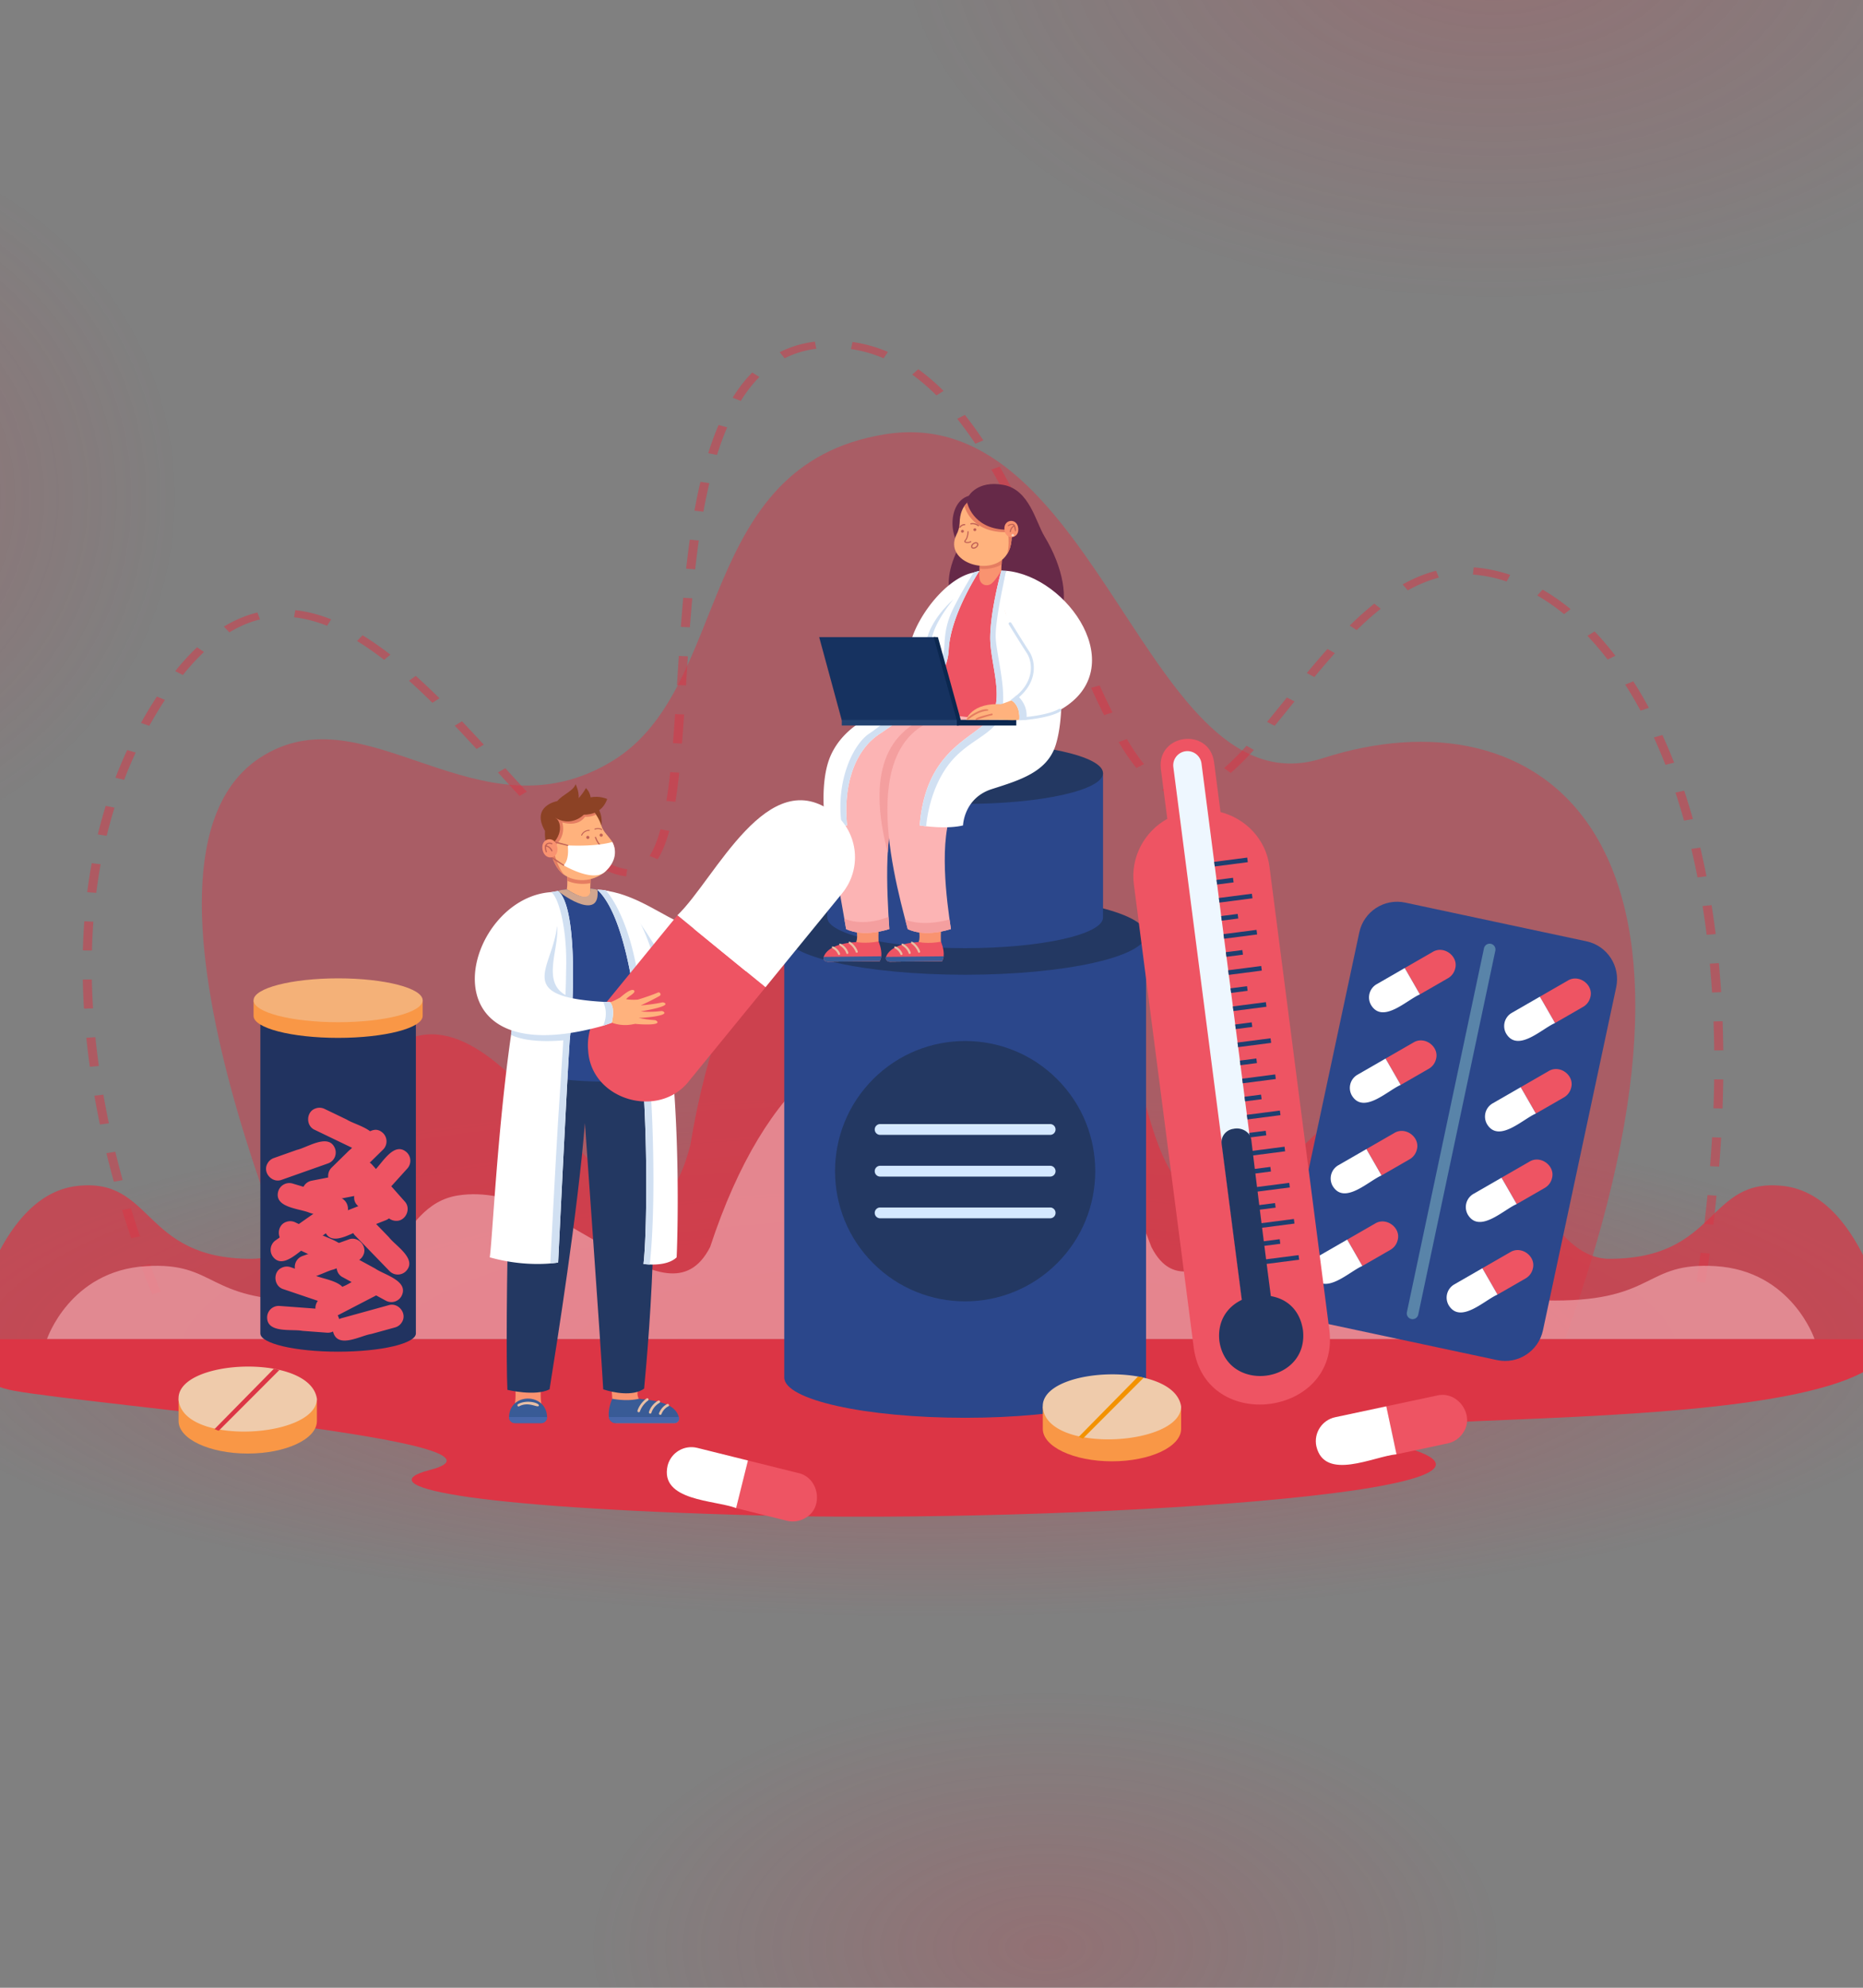 <svg xmlns="http://www.w3.org/2000/svg" width="720" height="768" fill="none" viewBox="0 0 720 768">
  <rect x="0" y="0" width="720" height="768" fill="#808080" stroke="none"/>
  <g clip-path="url(#a)">
    <ellipse cx="577.5" cy="-23" fill="url(#b)" fill-opacity=".2" rx="229.5" ry="139"/>
    <ellipse cx="359" cy="523.5" fill="url(#c)" fill-opacity=".4" rx="403" ry="101.5"/>
    <ellipse cx="-74" cy="192" fill="url(#d)" fill-opacity=".2" rx="143" ry="139"/>
    <ellipse cx="404" cy="752.5" fill="url(#e)" fill-opacity=".2" rx="177" ry="99.5"/>
    <path fill="#DC3545" fill-opacity=".45" d="M124.16 516.652s-85.355-182.97-23.93-223.714c41.056-27.233 84.573 32.801 136.514 1.042 46.241-28.275 31.541-114.296 105.291-126.187 82.918-13.369 101.175 147.076 169.224 125.145 82.57-26.611 164.707 27.409 93.726 224.062l-480.825-.348Z"/>
    <path fill="#DC3545" fill-opacity=".5" d="M58.798 500a364.77 364.77 0 0 1-4.208-10.75l3.355-.794a363.15 363.15 0 0 0 4.182 10.678l-3.329.866Zm600.304-4.506-3.476-.341a639.64 639.64 0 0 0 1.628-11.121l3.481.304a638.491 638.491 0 0 1-1.633 11.158ZM50.723 478.423a390.77 390.77 0 0 1-3.533-10.898l3.4-.663a384.27 384.27 0 0 0 3.512 10.832l-3.379.729Zm611.447-5.269-3.486-.262c.444-3.73.853-7.484 1.218-11.154l3.489.221a595.103 595.103 0 0 1-1.221 11.195ZM43.992 456.563a372.574 372.574 0 0 1-2.86-11.022l3.436-.53a374.413 374.413 0 0 0 2.841 10.953l-3.417.599Zm620.406-5.814-3.494-.176c.298-3.727.556-7.488.773-11.175l3.496.128a546.022 546.022 0 0 1-.775 11.223ZM38.624 434.464c-.777-3.712-1.5-7.456-2.142-11.126l3.468-.383c.64 3.645 1.354 7.365 2.129 11.052l-3.455.457Zm627.084-6.17-3.499-.081c.136-3.744.23-7.508.279-11.188l3.502.03c-.05 3.697-.147 7.478-.282 11.239ZM34.724 412.168c-.522-3.749-.976-7.52-1.352-11.21l3.489-.225c.37 3.66.822 7.404 1.34 11.126l-3.477.309Zm627.777-6.333c-.042-3.747-.13-7.51-.266-11.185l3.499-.082c.136 3.695.224 7.476.266 11.242l-3.499.025ZM32.457 389.721A266.536 266.536 0 0 1 32 378.467l3.501-.042c.07 3.665.225 7.421.454 11.163l-3.498.133Zm629.217-6.244a379.9 379.9 0 0 0-.879-11.16l3.491-.208c.344 3.685.642 7.461.884 11.225l-3.496.143Zm-626.141-16.22-3.502-.057a233.4 233.4 0 0 1 .559-11.257l3.493.163a235.264 235.264 0 0 0-.55 11.151Zm624.049-6.079a337.039 337.039 0 0 0-1.574-11.108l3.473-.349a343.381 343.381 0 0 1 1.584 11.18l-3.483.277ZM37.197 344.983l-3.483-.279a206.429 206.429 0 0 1 1.722-11.193l3.465.401c-.66 3.62-1.234 7.344-1.704 11.071Zm618.849-5.977a293.065 293.065 0 0 0-2.377-11.01l3.442-.514c.856 3.615 1.662 7.35 2.395 11.096l-3.46.428Zm-414.034-.393c-4.863-.611-8.383-2.372-13.257-5.416l2.213-2.159c4.271 2.658 7.355 4.253 11.417 4.805l-.373 2.77Zm12.146-6.63-3.118-1.266c1.602-2.498 3.019-5.963 4.211-10.3l3.42.596c-1.273 4.634-2.75 8.222-4.513 10.97Zm-35.677-6.776c-2.789-2.471-5.769-5.317-9.111-8.695l2.75-1.724c3.295 3.331 6.228 6.131 8.965 8.557l-2.604 1.862Zm-177.242-2.285-3.436-.532a185.582 185.582 0 0 1 3.05-11.019l3.4.67a180.84 180.84 0 0 0-3.014 10.881Zm609.602-5.861a244.237 244.237 0 0 0-3.324-10.842l3.384-.712a248.53 248.53 0 0 1 3.355 10.946l-3.415.608Zm-389.814-7.263-3.472-.356c.537-3.326 1.02-6.967 1.474-11.133l3.488.239c-.459 4.207-.947 7.887-1.49 11.25Zm-60.231-2.263a1252.207 1252.207 0 0 1-8.341-9.081l2.833-1.637c2.539 2.785 5.485 6.012 8.321 9.059l-2.813 1.659Zm256.303-.23c-2.726 0-5.401-.648-7.95-1.926l1.866-2.357c3.83 1.924 7.597 1.929 11.665.393l1.506 2.515c-2.406.913-4.791 1.375-7.087 1.375Zm-409.123-6.002-3.348-.813a170.582 170.582 0 0 1 4.535-10.701l3.282.967a166.669 166.669 0 0 0-4.47 10.547Zm427.656-2.656-2.573-1.889c2.654-2.288 5.5-5.109 8.699-8.628l2.836 1.634c-3.28 3.606-6.212 6.512-8.962 8.883Zm-36.439-1.916c-2.265-2.782-4.511-6.056-6.865-10.013l3.165-1.192c2.286 3.843 4.457 7.013 6.638 9.689l-2.938 1.516Zm204.455-1.234a199.954 199.954 0 0 0-4.472-10.562l3.29-.955a205.123 205.123 0 0 1 4.527 10.688l-3.345.829Zm-459.49-6.126a709.667 709.667 0 0 0-8.401-8.999l2.791-1.681a722.237 722.237 0 0 1 8.436 9.036l-2.826 1.644Zm79.411-2.072-3.494-.181c.266-3.264.535-6.931.825-11.214l3.496.15c-.29 4.293-.561 7.971-.827 11.245Zm-205.877-6.858-3.204-1.125a163.991 163.991 0 0 1 6.147-10.191l3.105 1.289a160.952 160.952 0 0 0-6.048 10.027Zm434.922 0-2.924-1.53c2.489-3.01 5.056-6.2 7.657-9.42l2.946 1.506c-2.607 3.227-5.179 6.42-7.679 9.444Zm-65.919-4.122a296.937 296.937 0 0 1-5.009-10.557l3.292-.945a299.193 299.193 0 0 0 4.968 10.471l-3.251 1.031Zm207.33-1.736a156.707 156.707 0 0 0-5.917-10.072l3.12-1.264a159.735 159.735 0 0 1 6.014 10.238l-3.217 1.098Zm-466.91-3.042a260.348 260.348 0 0 0-9.04-8.539l2.619-1.85a262.696 262.696 0 0 1 9.148 8.638l-2.727 1.751Zm98.011-6.726-3.496-.141c.235-3.722.47-7.446.72-11.235l3.496.146c-.25 3.789-.485 7.511-.72 11.23Zm242.843-3.23-2.92-1.536a336.206 336.206 0 0 1 7.997-9.313l2.852 1.618c-2.434 2.715-5.028 5.737-7.929 9.231Zm-437.286-.786-2.951-1.499c2.75-3.427 5.588-6.526 8.43-9.204l2.674 1.798c-2.742 2.584-5.484 5.581-8.153 8.905Zm346.327-5.668c-1.604-3.744-3.18-7.491-4.508-10.661l3.321-.881c1.328 3.166 2.899 6.907 4.503 10.644l-3.316.898Zm-268.56-.196c-3.577-2.772-7.097-5.22-10.458-7.28l2.135-2.208c3.467 2.124 7.089 4.644 10.765 7.49l-2.442 1.998Zm472.861-.118a117.06 117.06 0 0 0-7.817-9.158l2.792-1.681a119.182 119.182 0 0 1 8.01 9.382l-2.985 1.457ZM88.657 244.314l-2.124-2.216c4.18-2.537 8.532-4.367 12.933-5.44l1.026 2.663c-4.005.977-7.987 2.656-11.835 4.993Zm435.684-.853-2.719-1.753c3.283-3.225 6.395-5.997 9.511-8.48l2.476 1.968c-3.029 2.414-6.061 5.117-9.268 8.265Zm-257.712-1.093-3.493-.166c.302-4.051.605-7.728.921-11.242l3.491.198a741.063 741.063 0 0 0-.919 11.21Zm-140.211-.584c-4.367-1.731-8.664-2.834-12.771-3.281l.475-2.76c4.485.489 9.145 1.681 13.854 3.548l-1.558 2.493Zm478.07-4.503c-3.371-2.747-6.86-5.173-10.372-7.209l2.062-2.253c3.671 2.127 7.308 4.657 10.814 7.516l-2.504 1.946Zm-196.453-3.472c-1.74-4.145-3.178-7.525-4.516-10.636l3.311-.903c1.343 3.119 2.781 6.504 4.524 10.656l-3.319.883Zm136.052-5.725-2.007-2.282c4.305-2.397 8.655-4.172 12.926-5.278l1.08 2.649c-3.94 1.021-7.979 2.673-11.999 4.911Zm38.197-3.413c-4.336-1.456-8.725-2.356-13.045-2.678l.326-2.774c4.675.348 9.413 1.318 14.079 2.883l-1.36 2.569Zm-313.617-4.698-3.488-.247c.435-3.91.91-7.684 1.411-11.22l3.478.311a386.004 386.004 0 0 0-1.401 11.156Zm130.194-7.397a466.583 466.583 0 0 0-4.873-10.5l3.269-.994a483.056 483.056 0 0 1 4.9 10.554l-3.296.94Zm-127.008-14.87-3.465-.398c.707-3.9 1.487-7.651 2.314-11.15l3.441.514a211.218 211.218 0 0 0-2.29 11.034Zm116.935-6.031a260.57 260.57 0 0 0-5.636-10.241l3.178-1.169a261.581 261.581 0 0 1 5.693 10.341l-3.235 1.069Zm-111.675-15.901-3.397-.675c1.221-3.89 2.567-7.555 3.999-10.891l3.314.9c-1.401 3.262-2.719 6.85-3.916 10.666Zm99.821-4.338a143.236 143.236 0 0 0-6.989-9.63l2.958-1.488a147.205 147.205 0 0 1 7.126 9.812l-3.095 1.306ZM286.289 154.9l-3.139-1.234c2.299-3.707 4.848-6.984 7.577-9.741l2.75 1.723c-2.581 2.607-4.999 5.718-7.188 9.252Zm75.63-2.13c-3.058-3.051-6.218-5.754-9.385-8.034l2.348-2.068c3.309 2.382 6.596 5.196 9.774 8.364l-2.737 1.738Zm-58.676-14.34-1.887-2.347c4.146-2.112 8.717-3.487 13.581-4.083l.532 2.752c-4.381.539-8.493 1.776-12.226 3.678Zm38.247-.003a49.889 49.889 0 0 0-12.626-3.556l.613-2.742a53.883 53.883 0 0 1 13.675 3.845l-1.662 2.453Z"/>
    <path fill="#DC3545" fill-opacity=".7" d="M689.325 458.231c-29.804-3.503-24.943 28.135-67.426 28.135-38.843 0-51.272-120.486-79.533-86.043-144.888 176.568-60.756-75.09-175.981-78.288-52.102-1.447-86.822 42.592-99.623 120.566-18.558 70.49-61.598-53.765-105.891-42.211-28.15 7.343-24.927 85.976-63.77 85.976-42.483 0-37.62-31.638-67.426-28.135C-2.415 462-12 518-12 518h743s-9.586-56-41.675-59.769Z"/>
    <path fill="#EFA4AB" fill-opacity=".7" d="M662.972 489.192c-27.403-1.654-22.933 13.288-61.994 13.288-35.715 0-34.734-33.492-58.634-40.61-44.014-13.107-80.299 53.233-97.362 19.939-32.408-88.347-126.931-132.651-170.536 0-17.063 33.294-56.967-26.115-97.361-19.939-24.864 3.803-22.919 40.61-58.634 40.61-39.062 0-34.591-14.942-61.994-13.288-29.506 1.782-38.318 28.231-38.318 28.231h683.154c-.003 0-8.815-26.449-38.321-28.231Z"/>
    <path fill="#DC3545" d="M-11.577 517.423s-4.657 15.914 16.927 19.899c29.521 5.448 202.807 19.767 160.712 30.647-23.765 6.142 12.132 14.483 127.881 17.552 115.748 3.072 314.364-8.962 247.573-26.765-66.791-17.803 185.667 1.231 189.487-41.333h-742.58Z"/>
    <path fill="#2B478B" d="M303.094 361.045v171.179c0 8.594 31.3 15.563 69.911 15.563 38.612 0 69.911-6.969 69.911-15.563V361.045H303.094Z"/>
    <path fill="#233862" d="M373.005 376.608c38.611 0 69.911-6.968 69.911-15.563 0-8.596-31.3-15.564-69.911-15.564-38.611 0-69.911 6.968-69.911 15.564 0 8.595 31.3 15.563 69.911 15.563Z"/>
    <path fill="#2B478B" d="M319.717 298.73v55.742c0 6.553 23.858 11.864 53.288 11.864 29.43 0 53.289-5.311 53.289-11.864V298.73H319.717Z"/>
    <path fill="#233862" d="M373.005 310.594c29.431 0 53.289-5.312 53.289-11.864 0-6.552-23.858-11.864-53.289-11.864-29.43 0-53.288 5.312-53.288 11.864 0 6.552 23.858 11.864 53.288 11.864Zm35.551 177.477c19.637-19.642 19.637-51.488 0-71.13-19.637-19.642-51.474-19.642-71.111 0-19.637 19.642-19.637 51.488 0 71.13 19.637 19.642 51.474 19.642 71.111 0Z"/>
    <path fill="#D4E8FF" d="M405.856 454.594h-65.704a2.087 2.087 0 1 1 0-4.176h65.704a2.087 2.087 0 1 1 0 4.176Zm0-16.116h-65.704a2.087 2.087 0 1 1 0-4.176h65.704a2.087 2.087 0 1 1 0 4.176Zm0 32.23h-65.704a2.087 2.087 0 1 1 0-4.176h65.704a2.087 2.087 0 1 1 0 4.176Z"/>
    <path fill="#2B478B" d="m578.569 525.492-70.048-14.955c-8.072-1.723-13.221-9.667-11.496-17.742l28.31-132.559c1.724-8.074 9.668-13.225 17.74-11.501l70.048 14.954c8.073 1.724 13.221 9.668 11.496 17.742l-28.31 132.559c-1.723 8.077-9.665 13.226-17.74 11.502Z"/>
    <path fill="#EE5463" d="M548.745 384.201c-.002-.003-5.866-10.179-5.853-10.182l10.755-6.192c4.357-2.706 10.196 1.688 8.696 6.563a5.866 5.866 0 0 1-2.74 3.565c-.002-.001-10.856 6.258-10.858 6.246Z"/>
    <path fill="#fff" d="M529.85 388.256a5.876 5.876 0 0 1 2.184-7.984l10.85-6.249c.014-.006 5.866 10.177 5.86 10.182-4.981 2.112-14.406 11.561-18.894 4.051Z"/>
    <path fill="#EE5463" d="M600.977 395.263c-.001-.002-5.866-10.178-5.853-10.181l10.755-6.192c4.357-2.706 10.197 1.688 8.697 6.563a5.868 5.868 0 0 1-2.741 3.565c-.002-.001-10.856 6.258-10.858 6.245Z"/>
    <path fill="#fff" d="M582.082 399.319a5.877 5.877 0 0 1 2.184-7.984l10.85-6.249c.013-.007 5.867 10.177 5.86 10.182-4.981 2.112-14.406 11.561-18.894 4.051Z"/>
    <path fill="#EE5463" d="M526.514 489.123c-.001-.003-5.865-10.179-5.853-10.181l10.755-6.193c4.358-2.706 10.197 1.688 8.697 6.564a5.863 5.863 0 0 1-2.741 3.564c-.003.001-10.856 6.258-10.858 6.246Z"/>
    <path fill="#fff" d="M507.619 493.181a5.879 5.879 0 0 1 2.184-7.985l10.85-6.248c.013-.007 5.867 10.177 5.86 10.181-4.981 2.112-14.406 11.561-18.894 4.052Z"/>
    <path fill="#EE5463" d="M578.745 500.185c-.002-.002-5.866-10.179-5.853-10.181l10.755-6.192c4.357-2.706 10.196 1.687 8.696 6.563a5.863 5.863 0 0 1-2.74 3.565c-.003.001-10.856 6.258-10.858 6.245Z"/>
    <path fill="#fff" d="M559.85 504.242a5.877 5.877 0 0 1 2.184-7.985l10.85-6.249c.012-.007 5.866 10.177 5.86 10.182-4.98 2.115-14.407 11.563-18.894 4.052Z"/>
    <path fill="#EE5463" d="M533.926 454.148c-.001-.003-5.865-10.179-5.853-10.181l10.755-6.192c4.358-2.706 10.197 1.687 8.697 6.563a5.868 5.868 0 0 1-2.741 3.565c-.002.001-10.855 6.258-10.858 6.245Z"/>
    <path fill="#fff" d="M515.032 458.207a5.878 5.878 0 0 1 2.184-7.985l10.849-6.249c.013-.007 5.867 10.177 5.86 10.182-4.981 2.112-14.408 11.56-18.893 4.052Z"/>
    <path fill="#EE5463" d="M586.157 465.211c-.002-.003-5.866-10.179-5.853-10.181l10.755-6.193c4.357-2.706 10.196 1.688 8.696 6.564a5.858 5.858 0 0 1-2.74 3.564c-.003.002-10.858 6.258-10.858 6.246Z"/>
    <path fill="#fff" d="M567.262 469.269a5.877 5.877 0 0 1 2.184-7.984l10.85-6.249c.012-.007 5.866 10.177 5.86 10.182-4.981 2.112-14.406 11.561-18.894 4.051Z"/>
    <path fill="#EE5463" d="M541.336 419.175c-.001-.002-5.865-10.178-5.852-10.181l10.754-6.192c4.358-2.706 10.197 1.688 8.697 6.563a5.87 5.87 0 0 1-2.74 3.565c-.002-.001-10.856 6.258-10.859 6.245Z"/>
    <path fill="#fff" d="M522.44 423.231a5.876 5.876 0 0 1 2.184-7.984l10.85-6.249c.012-.007 5.866 10.177 5.86 10.182-4.981 2.112-14.407 11.561-18.894 4.051Z"/>
    <path fill="#EE5463" d="M593.567 430.236c-.001-.003-5.866-10.179-5.853-10.181l10.755-6.192c4.357-2.706 10.196 1.687 8.696 6.563a5.863 5.863 0 0 1-2.74 3.565c-.003.001-10.856 6.258-10.858 6.245Z"/>
    <path fill="#fff" d="M574.672 434.294a5.877 5.877 0 0 1 2.184-7.984l10.85-6.249c.012-.007 5.866 10.177 5.86 10.182-4.981 2.112-14.406 11.561-18.894 4.051Z"/>
    <path fill="#91CECF" fill-opacity=".45" d="M545.459 509.632a2.243 2.243 0 0 1-1.729-2.659l29.801-140.649a2.243 2.243 0 0 1 4.387.929l-29.8 140.647a2.242 2.242 0 0 1-2.659 1.732Z"/>
    <path fill="#EE5463" d="m471.698 313.754-2.505-19.384c-1.987-13.482-22.069-10.89-20.564 2.66l2.501 19.345c-8.745 4.823-14.33 14.739-12.91 25.39l23.151 179.1c4.678 33.249 56.35 26.471 52.415-6.779l-23.15-179.1c-1.323-10.784-9.286-18.752-18.938-21.232Z"/>
    <path fill="#EEF7FF" d="m492.373 511.795-10.879 1.407L453.47 296.4a5.486 5.486 0 0 1 4.735-6.144 5.485 5.485 0 0 1 6.142 4.737l28.026 216.802Z"/>
    <path fill="#1D3F70" d="m482.013 331.341-12.773 1.651.23 1.777 12.773-1.651-.23-1.777Zm-5.486 7.806-6.386.826.229 1.775 6.387-.826-.23-1.775Zm1.805 13.965-6.387.825.23 1.775 6.386-.826-.229-1.774Zm1.805 13.961-6.387.826.23 1.776 6.386-.825-.229-1.777Zm1.804 13.963-6.386.825.229 1.775 6.387-.826-.23-1.774ZM483.746 395l-6.387.826.23 1.774 6.386-.826-.229-1.774Zm1.805 13.961-6.387.826.229 1.774 6.387-.825-.229-1.775Zm1.804 13.964-6.386.826.229 1.775 6.387-.826-.23-1.775Zm1.805 13.962-6.387.825.23 1.775 6.386-.826-.229-1.774Zm-5.342-91.584-12.773 1.651.229 1.775 12.774-1.652-.23-1.774Zm1.803 13.963-12.773 1.652.229 1.775 12.773-1.652-.229-1.775Zm1.804 13.963-12.773 1.652.23 1.777 12.773-1.652-.23-1.777Zm1.805 13.963-12.773 1.652.23 1.776 12.773-1.651-.23-1.777Zm1.805 13.963-12.773 1.652.229 1.774 12.773-1.651-.229-1.775Zm3.607 27.926-12.773 1.651.229 1.775 12.774-1.652-.23-1.774Zm1.805 13.962-12.773 1.652.229 1.775 12.773-1.652-.229-1.775Zm-5.482 7.806-6.387.826.229 1.775 6.387-.826-.229-1.775Zm1.802 13.965-6.386.826.229 1.774 6.387-.826-.23-1.774Zm5.485-7.808-12.773 1.652.229 1.774 12.773-1.651-.229-1.775Zm1.802 13.963-12.773 1.652.23 1.774 12.773-1.651-.23-1.775Zm-5.48 7.806-6.386.826.229 1.774 6.386-.825-.229-1.775Zm7.287 6.156-12.773 1.652.229 1.774 12.773-1.651-.229-1.775Zm-9.022-69.814-12.773 1.652.23 1.774 12.773-1.651-.23-1.775Z"/>
    <path fill="#233862" d="M491.151 500.778a5961.262 5961.262 0 0 1-7.55-60.322c-.381-3.119-3.784-5.004-6.878-4.311-2.903.375-4.963 2.961-4.599 5.776l7.795 60.303c-5.499 2.613-9.534 8.065-8.659 15.919 3.021 20.539 34.603 16.458 32.305-4.177-1.171-7.949-6.304-12.149-12.414-13.188Z"/>
    <path fill="#EE5463" d="M284.499 582.668c0-.002 4.565-18.385 4.584-18.374l19.413 4.834c8.085 1.729 9.957 13.366 2.762 17.354a9.443 9.443 0 0 1-7.168 1.074c0-.002-19.604-4.871-19.591-4.888Z"/>
    <path fill="#fff" d="M258.019 566.245c1.296-5.037 6.41-8.092 11.461-6.834l19.587 4.877c.021.007-4.566 18.385-4.578 18.385-8.144-3.119-29.652-2.684-26.47-16.428Z"/>
    <path fill="#EE5463" d="M539.722 561.883c0-.002-3.956-18.526-3.934-18.525l19.567-4.165c8.025-1.99 14.809 7.649 10.09 14.387a9.44 9.44 0 0 1-5.971 4.107c-.001-.001-19.755 4.216-19.752 4.196Z"/>
    <path fill="#fff" d="M508.722 558.73c-1.043-5.095 2.215-10.083 7.305-11.167l19.742-4.203c.023-.003 3.957 18.526 3.946 18.531-8.687.767-27.828 10.587-30.993-3.161Z"/>
    <path fill="#F99746" d="M456.477 543.462v8.591c0 6.932-11.966 12.552-26.731 12.552-7.446 0-14.181-1.43-19.028-3.736-4.762-2.266-7.702-5.381-7.702-8.816v-8.591h53.461Z"/>
    <path fill="#EFCBAB" d="M456.477 543.462c-.25 15.022-50.249 18.21-53.355 1.12a7.11 7.11 0 0 1-.103-1.82c.742-9.948 23.3-14.068 38.899-10.491 7.717 1.77 13.734 5.425 14.559 11.191Z"/>
    <path fill="#F39200" d="m441.996 532.301-23.454 23.482c-.609-.121-1.068-.474-1.651-.617l22.961-23.339c.609.123 1.559.333 2.144.474Z"/>
    <path fill="#662948" d="M374.325 191.715s3.317-6.208 13.423-4.377c10.108 1.834 12.494 14.265 15.924 19.923 7.267 11.986 9.443 24.723 5.669 30.841-4.193 6.795-13.453 4.137-26.973 2.92-14.43-1.301-20.476-13.439-11.499-30.13l3.456-19.177Z"/>
    <path fill="#fff" d="M378.515 220.58c0 .005-.005.005-.008.012-.022.037-.083.132-.183.284-1.496 2.323-11.079 17.669-11.673 30.222a19.43 19.43 0 0 1-.665 4.186l-2.469-.178c-1.107-.079-2.231-.159-3.346-.24-3.437-.244-6.725-.482-8.798-.628-1.347-10.028 12.372-30.589 24.881-33.025v-.005c.004 0 .007-.005.012-.005 1.337-.435 2.17-.613 2.249-.623Z"/>
    <path fill="#F99370" d="m319.902 371.574 20.099-.213c-.052-3.113-.907-9.399-.269-12.952l-8.676 1.086c.24 1.706.775 5.408-2.149 6.293-3.786 1.147-7.908.795-10.272 3.619-.613.947.113 2.179 1.267 2.167Z"/>
    <path fill="#EE5463" d="M340.591 369.478c-.076.661-.255 1.301-.59 1.883l-20.294.215c-.988.01-1.711-.924-1.396-1.829.746-2.117 3.388-5.205 12.736-5.778 0 0 3.271.744 8.492-.229.003 0 1.36 3.063 1.052 5.738Z"/>
    <path fill="#E8C0A6" d="M324.279 368.989a.412.412 0 0 1-.379-.244c-.765-1.771-2.112-2.301-2.169-2.323-1.075-1.587 1.995-.482 2.927 2.015.117.254-.096.557-.379.552Zm3.191-.408a.411.411 0 0 1-.391-.276c-.682-2.052-2.542-2.986-2.562-2.993-.982-1.849 2.592.102 3.344 2.748.088.252-.119.526-.391.521Zm3.629-.472a.408.408 0 0 1-.386-.264c-.792-2.13-2.579-3.277-2.596-3.289-.763-1.939 2.491.386 3.368 3.017.101.255-.107.541-.386.536Z"/>
    <path fill="#395B96" d="m318.324 369.715 22.267-.237c-.075.66-.254 1.301-.589 1.883l-20.294.215c-1.003.012-1.731-.951-1.384-1.861Z"/>
    <path fill="#FCB4B4" d="M383.574 297.204c-9.893-.403-27.125-5.682-34.559 6.514-8.138 13.321-6.145 41.583-5.322 55.241-10.858 3.389-16.698 0-16.698 0-4.628-27.958-19.862-91.64 31.087-82.805 0-.003 34.167-.003 34.167-.003 5.716 11.292.604 20.862-8.675 21.053Z"/>
    <path fill="#F99370" d="m344.003 371.574 20.099-.213c-.052-3.113-.907-9.399-.269-12.952l-8.676 1.086c.24 1.706.843 5.408-2.149 6.293-3.794 1.123-7.908.795-10.272 3.619-.616.947.11 2.179 1.267 2.167Z"/>
    <path fill="#EE5463" d="M364.692 369.476c-.073.66-.254 1.301-.589 1.883l-20.295.215c-.987.01-1.711-.924-1.395-1.829.745-2.118 3.388-5.206 12.736-5.781 0 0 3.275.846 8.497-.127 0 .003 1.352 2.966 1.046 5.639Z"/>
    <path fill="#E8C0A6" d="M348.38 368.989a.413.413 0 0 1-.379-.244c-.762-1.771-2.112-2.301-2.168-2.323-1.076-1.587 1.995-.482 2.926 2.015.117.254-.093.557-.379.552Zm3.19-.408a.41.41 0 0 1-.391-.276c-.682-2.052-2.543-2.986-2.562-2.993-.983-1.849 2.591.102 3.344 2.748.088.252-.117.523-.391.521Z"/>
    <path fill="#D1E0F2" d="M368.428 231.613s-7.568 6.32-10.047 14.556c-2.002 6.648 4.902 4.658 6.136 1.007 1.235-3.653 3.911-15.563 3.911-15.563Z"/>
    <path fill="#E8C0A6" d="M355.199 368.109a.41.41 0 0 1-.387-.264c-.792-2.13-2.578-3.277-2.596-3.289-.762-1.939 2.491.386 3.369 3.017.1.255-.108.541-.386.536Z"/>
    <path fill="#395B96" d="m342.425 369.713 22.267-.237c-.073.66-.254 1.301-.589 1.883l-20.295.215c-1.002.014-1.728-.949-1.383-1.861Z"/>
    <path fill="#F49F9F" d="m360.864 276.151-2.923 20.647c-12.775 4.878-13.697 17.918-14.861 32.584-5.918-22.659-5.402-45.575 17.784-53.231Z"/>
    <path fill="#FCB4B4" d="M396.45 298.16c-10.353 6.177-20.693-.562-27.973 13.683-5.877 12.473-2.581 36.309-.968 47.116-10.859 3.389-16.699 0-16.699 0-6.439-24.117-21.165-80.165 20.449-82.805 11.394-.352 26.369-.255 36.441-.844 0 0 2.796 14.471-11.25 22.85Z"/>
    <path fill="#EE5463" d="M407.901 269.605c.883 6.109-.398 13.209-.398 13.209-13.452-4.144-25.682-4.528-46.116-7.294 12.904-37.467-16.987-11.25 17.131-54.945.081.007 8.475-.147 8.475-.147 9.595 6.994 15.745 17.151 20.908 49.177Z"/>
    <path fill="#fff" d="M378.502 220.59c-.022.036-.083.132-.183.283-1.496 2.323-11.079 17.669-11.673 30.223a19.5 19.5 0 0 1-.664 4.186c-3.159 11.849-16.628 22.065-26.037 28.266-10.495 6.922-14 21.375-12.573 35.369 0 0-.836.125-2.053.196-1.782.107-4.378.1-6.385-.572 0 0-2.537-16.742 2.305-27.061 4.838-10.324 15.484-16.114 28.604-20.014.491-.144.958-.303 1.403-.469 5.138-1.92 7.426-5.179 8.372-8.764v-.005c.638-2.411.665-4.968.55-7.364-.095-2.008-.298-3.905-.327-5.502-.11-5.661 4.569-13.82 13.753-23.733a153.959 153.959 0 0 1 4.908-5.039Zm31.626 53.463c-.237 4.869-.846 9.602-2.083 13.647-3.232 10.575-13.917 13.72-24.739 17.182-10.822 3.46-11.122 14.035-11.122 14.035-4.647 1.125-10.827.702-14.233.33-1.544-.171-2.517-.33-2.517-.33 2.205-26.828 17.529-32.347 25.711-39.692 8.182-7.343 1.428-22.361 1.55-33.061.115-10.363 4.048-24.802 4.295-25.694l.012-.044c.599.23 1.184.467 1.751.716 15.686 6.815 19.95 20.721 20.702 30.553.482 6.291 1.061 14.507.673 22.358Z"/>
    <path fill="#D1E0F2" d="M386.614 231.51c-1 5.372-1.927 11.363-1.812 14.656.237 6.925 4.77 21.833 2.049 29.985-2.721 8.152-13.372 9.666-20.771 19.985-7.4 10.323-8.129 23.111-8.129 23.111-1.544-.171-2.517-.33-2.517-.33 2.205-26.828 17.529-32.347 25.711-39.692 8.182-7.343 1.428-22.361 1.55-33.061.115-10.363 4.048-24.802 4.295-25.694l.012-.044c.631.012 1.259.044 1.888.103-.027.115-.076.325-.137.613a288.902 288.902 0 0 0-2.139 10.368Zm-8.099-10.93c0 .005-.005.005-.007.012-.022.037-.083.132-.183.284-1.497 2.323-11.079 17.669-11.673 30.222a19.43 19.43 0 0 1-.665 4.186c-3.158 11.849-16.628 22.065-26.037 28.266-10.494 6.923-14 21.376-12.572 35.37 0 0-.836.124-2.053.195-2.575-17.676 4.649-31.789 10.624-35.689 3.415-2.23 9.929-7.546 15.3-12.427 4.024-3.655 7.409-7.069 8.372-8.763v-.005c1.325-2.33 2.826-4.793 3.895-7.125.74-1.619 1.271-3.177 1.383-4.583.272-3.423.137-8.636 3.528-15.433 1.689-3.392 3.635-6.844 5.165-9.461 1.54-2.636 2.66-4.418 2.66-4.418l.012-.008c1.339-.435 2.173-.613 2.251-.623Z"/>
    <path fill="#163260" d="M325.323 278.296h45.222l-9.004-32.13h-44.947l8.729 32.13Z"/>
    <path fill="#234270" d="M370.544 278.137h-45.222v2.181h45.222v-2.181Z"/>
    <path fill="#0B274F" d="M360.863 246.166h1.619l8.819 31.971h21.461v2.181h-22.969v-1.951l-8.93-32.201Z"/>
    <path fill="#F99370" d="m378.721 217.665-.205 2.91s-.156 1.677.049 3.013c.379 2.467 2.97 3.259 4.737 1.794 1.651-1.369 3.689-4.954 3.689-4.954s-.012-1.684.145-2.858l-8.415.095Z"/>
    <path fill="#E57D61" d="M388.784 209.332c-.034.14-.073.279-.122.413-.181-.141-1.213 4.703-1.587 8.395-3.613 2.051-7.79 1.777-8.507 1.565.193-5.463.668-13.639 5.007-15.163 2.911-.897 5.996 1.885 5.209 4.79Z"/>
    <path fill="#662948" d="M377.839 191.336c-10.908-1.269-12.636 15.419-5.224 21.559l5.224-21.559Z"/>
    <path fill="#FFB27D" d="M390.698 203.095c.525 3.643.56 7.917-1.538 11.059l-.005.003c-5.737 9.096-24.726 3.232-19.524-7.554.765-1.376 1.195-3.049 1.251-4.469.172-14.899 18.295-11.774 19.816.961Z"/>
    <path fill="#C16256" d="M376.349 205.034c-.521-.507.31-1.284.816-.766.519.506-.313 1.286-.816.766Zm-4.797.618c-.521-.506.31-1.283.816-.765.521.506-.31 1.286-.816.765Zm2.856 4.13c-.958.149-2.349-.093-1.442-1.208.853-.843.951-3.125.954-3.149.004-.267.444-.257.43.015-.005.1-.108 2.467-1.076 3.425-.11.11-.225.257-.144.35.227.261 1.308.305 1.929-.113a.22.22 0 0 1 .298.052c.159.435-.616.53-.949.628Z"/>
    <path fill="#E57D61" d="M390.696 203.095c.525 3.643.56 7.917-1.538 11.059l-.005.003c.968-2.355.604-6.869.604-6.869l-1.337-1.655c-13.672-.179-15.682-10.177-15.682-10.177 6.007-7.827 17.244-.76 17.958 7.639Z"/>
    <path fill="#662948" d="M373.785 194.197s2.034 9.844 14.408 10.44l3.315-3.33c1.54-8.568-8.969-17.343-17.723-7.11Z"/>
    <path fill="#F99370" d="M393.527 204.168c.44 4.169-4.994 4.646-5.336.47-.437-4.167 4.994-4.646 5.336-.47Z"/>
    <path fill="#C16256" d="M392.249 203.09c-.553-1.653-3.833.112-2.437.173.005-.073 1.459-.917 1.911-.185-1.432.655-1.909 3.242-1.08 2.406.002-.015.173-1.49 1.3-2.047.56 3.768 1.069 1.157.306-.347Z"/>
    <path fill="#F4D4BE" d="M391.863 206.657c.193.577-.746.856-.922.274-.19-.574.748-.856.922-.274Z"/>
    <path fill="#F49F9F" d="M343.355 354.267c.179 2.924.338 4.692.338 4.692-10.859 3.389-16.699 0-16.699 0s-.222-1.494-.689-4.025c.132.062 6.879 3.343 17.05-.667Zm24.154 4.692c-10.859 3.389-16.699 0-16.699 0s-.364-1.354-.98-3.694c0 0 5.987 3.017 17.112 0 .327 2.313.567 3.694.567 3.694Z"/>
    <path fill="#C16256" d="M378.128 203.347a.263.263 0 0 1-.149-.049c-1.364-1.035-2.606-.7-2.658-.685a.245.245 0 0 1-.303-.159.235.235 0 0 1 .162-.293c.061-.018 1.525-.428 3.097.762a.23.23 0 0 1 .041.331.236.236 0 0 1-.19.093Zm-7.141.567a.242.242 0 0 1-.137-.042.231.231 0 0 1-.066-.328c.032-.046.79-1.117 2.054-1.07a.235.235 0 1 1-.02.471c-.992-.031-1.626.854-1.63.864a.244.244 0 0 1-.201.105Zm5.254 8.096c-.318 0-.596-.11-.775-.333-.376-.474-.127-1.252.567-1.773.697-.52 1.538-.56 1.914-.085.377.474.127 1.252-.567 1.773-.369.276-.78.418-1.139.418Zm.931-2.047c-.242 0-.547.098-.84.315-.504.379-.658.891-.48 1.113.179.223.726.208 1.232-.171.504-.379.658-.89.482-1.113-.078-.093-.22-.144-.394-.144Z"/>
    <path fill="#FFB27D" d="M401.836 227.537c10.423 7.572 15.992 21.202 13.239 33.594-1.056 6.961-5.588 13.583-12.677 15.553-3.501 1.357-19.828 3.538-19.068-2.078.26-1.347 1.492-1.844 2.687-2.203 1.968-.673 3.997-1.416 5.874-2.242 3.361-1.692 7.683-3.274 8.414-6.932 1.557-8.541-2.053-16.892-8.636-22.467.012.008-.032-.024.066.044-8.923-6.445 1.124-19.629 10.101-13.269Z"/>
    <path fill="#fff" d="M410.127 274.053c-.648.382-1.332.751-2.041 1.106-5.161 2.591-10.338 2.997-14.203 3.134 0 0 .892-5.589-3.273-7.89 19.654-14.478-1.247-22.911-2.846-37.076-.626-5.539 1.122-12.796 1.122-12.796 24.013 2.201 48.314 37.7 21.241 53.522Z"/>
    <path fill="#FFB27D" d="M373.371 278.137s2.014-6.825 14.037-6.04l2.517 6.04h-16.554Z"/>
    <path fill="#D1E0F2" d="M396.67 278.107c-1.718.186-2.789.189-2.789.189s.892-5.59-3.276-7.891c0 0 1.027-.645 2.367-1.792 0 0 4.569 3.249 3.698 9.494Z"/>
    <path fill="#E57D61" d="M374.026 278.068c-2.137.064 5.642-5.108 7.961-3.844a.334.334 0 0 1-.305.365c-4.376.442-7.287 3.465-7.656 3.479Zm3.295.115c-1.621-.67 3.415-1.821 5.908-2.474a.342.342 0 0 1 .404.256.332.332 0 0 1-.267.392c-2.654.533-5.776 1.799-6.045 1.826Z"/>
    <path fill="#D1E0F2" d="M392.521 270.263a.57.57 0 0 1-.447-.21.545.545 0 0 1 .093-.78c7.666-5.898 6.991-13.351 4.669-16.925-2.53-3.893-6.909-11.011-6.953-11.082a.545.545 0 0 1 .198-.76.582.582 0 0 1 .785.193c.044.071 4.415 7.179 6.938 11.059 2.542 3.91 3.329 12.035-4.926 18.385a.59.59 0 0 1-.357.12Zm3.132 7.957a.566.566 0 0 1-.569-.514.558.558 0 0 1 .528-.594c.093-.007 9.397-.711 13.679-3.21a.582.582 0 0 1 .785.19.543.543 0 0 1-.196.761c-4.517 2.633-13.792 3.337-14.185 3.364-.012.003-.027.003-.042.003Z"/>
    <path fill="#213360" d="M100.621 391.315v123.874c0 3.899 13.455 7.061 30.053 7.061 16.597 0 30.053-3.162 30.053-7.061V391.315h-60.106Z"/>
    <path fill="#F99746" d="M153.539 386.473c-5.894-1.497-13.961-2.421-22.864-2.421s-16.971.924-22.865 2.421H98v6.053c0 4.68 14.629 8.473 32.675 8.473 18.045 0 32.675-3.793 32.675-8.473v-6.053h-9.811Z"/>
    <path fill="#F4B178" d="M130.675 394.947c18.046 0 32.675-3.794 32.675-8.474 0-4.679-14.629-8.473-32.675-8.473S98 381.794 98 386.473c0 4.68 14.629 8.474 32.675 8.474Z"/>
    <path fill="#EE5463" d="m126.962 505.985-9.415-.702h-.008l-9.5-.708a4.469 4.469 0 0 0-4.786 4.091c-.385 6.648 9.585 4.731 13.623 5.534.002 0 .004-.004.004-.004-.004.008 9.502.712 9.504.712a4.463 4.463 0 0 0 3.249-1.071c3.027-2.429 1.228-7.693-2.671-7.852Z"/>
    <path fill="#EE5463" d="m150.217 504.278-9.102 2.51-.008.002-9.184 2.532a4.473 4.473 0 0 0-3.13 5.465c1.874 6.39 10.617 1.227 14.69.622.002 0 .002-.006.002-.004 0 .01 9.187-2.53 9.187-2.53a4.46 4.46 0 0 0 2.699-2.103c2.037-3.304-1.428-7.656-5.154-6.494Zm-2.913-9.771c-3.161-5.858-10.642 1.007-14.498 2.444l-.002.006c-.002-.01-8.462 4.384-8.462 4.384a4.458 4.458 0 0 0-2.202 2.616c-1.305 3.658 2.989 7.195 6.392 5.282l8.382-4.348a.015.015 0 0 0 .008-.004l8.457-4.386a4.468 4.468 0 0 0 1.925-5.994Z"/>
    <path fill="#EE5463" d="m121.327 492.649-.006.002c.006-.008-9.024-3.058-9.026-3.06a4.443 4.443 0 0 0-3.413.228c-3.538 1.596-3.11 7.142.625 8.269l8.944 3.029c.002.002.006.002.008.002l9.022 3.054a4.47 4.47 0 0 0 5.655-2.768c2.033-6.341-8.1-6.972-11.809-8.756Zm23.686-2.521-.006.002c.008-.007-8.371-4.556-8.371-4.556a4.45 4.45 0 0 0-3.4-.359c-3.76.968-4.284 6.506-.795 8.255l8.296 4.512.008.004 8.368 4.551a4.469 4.469 0 0 0 6.045-1.761c3.082-5.905-6.795-8.258-10.145-10.648Z"/>
    <path fill="#EE5463" d="m134.754 478.89-8.889 3.186-.008.002-8.967 3.214a4.472 4.472 0 0 0-2.713 5.683c2.347 6.23 10.68.428 14.693-.48.002 0 .002-.006.002-.006 0 .01 8.972-3.21 8.974-3.21a4.455 4.455 0 0 0 2.533-2.298c1.783-3.45-1.999-7.529-5.625-6.091Zm11.06-15.76-8.786 3.46-.008.002-8.862 3.49a4.473 4.473 0 0 0-2.535 5.766c2.539 6.153 10.687.097 14.671-.936.002 0 .002-.006.002-.006 0 .01 8.869-3.489 8.869-3.489a4.456 4.456 0 0 0 2.46-2.376c1.676-3.501-2.228-7.461-5.811-5.911Z"/>
    <path fill="#EE5463" d="m131.278 462.722-9.046-2.705-.008-.002-9.127-2.73a4.468 4.468 0 0 0-5.553 2.97c-1.801 6.409 8.348 6.678 12.118 8.326l.004-.002c-.006.008 9.129 2.734 9.129 2.734a4.464 4.464 0 0 0 3.403-.349c3.483-1.721 2.856-7.249-.92-8.242Z"/>
    <path fill="#EE5463" d="m122.028 468.325-7.727 5.427c-.002 0-.004.004-.006.004l-7.796 5.475a4.472 4.472 0 0 0-1.109 6.2c3.915 5.384 10.411-2.419 14.042-4.358v-.006c.002.01 7.799-5.475 7.801-5.475a4.462 4.462 0 0 0 1.834-2.889c.805-3.795-3.923-6.727-7.039-4.378Zm7.478-24.491c-2.322-6.24-10.678-.472-14.696.42-.002 0-.002.006-.002.006 0-.01-8.985 3.174-8.985 3.174a4.463 4.463 0 0 0-2.544 2.287c-1.797 3.442 1.969 7.538 5.602 6.113 0 0 8.902-3.147 8.902-3.149l.008-.002 8.982-3.175a4.473 4.473 0 0 0 2.733-5.674Zm15.176-1.137c2.786-6.047-7.196-7.905-10.661-10.126l-.007.002c.007-.006-8.586-4.134-8.586-4.134a4.448 4.448 0 0 0-3.414-.19c-3.708 1.154-3.954 6.713-.384 8.284l8.51 4.092.008.004 8.584 4.127a4.467 4.467 0 0 0 5.95-2.059Zm-.306 13.428c-1.377-6.514-10.492-2.042-14.596-1.753-.002 0-.004.006-.004.004.002-.01-9.355 1.814-9.355 1.814a4.454 4.454 0 0 0-2.852 1.888c-2.283 3.139.835 7.745 4.639 6.873l9.268-1.801.008-.002 9.351-1.818a4.468 4.468 0 0 0 3.541-5.205Z"/>
    <path fill="#EE5463" d="M133.423 486.399c2.749-6.064-7.245-7.86-10.722-10.061a.02.02 0 0 0-.006.002c.006-.006-8.611-4.081-8.613-4.081a4.459 4.459 0 0 0-3.416-.17c-3.7 1.176-3.913 6.735-.333 8.286l8.534 4.041.008.004 8.61 4.075a4.47 4.47 0 0 0 5.938-2.096Zm14.701-48.522c-4.736-4.679-9.881 4.077-13.149 6.579v.006c-.004-.008-6.809 6.668-6.809 6.668a4.458 4.458 0 0 0-1.341 3.147c-.178 3.88 4.962 6.004 7.656 3.182l6.745-6.61c.002 0 .004-.004.006-.006l6.803-6.668a4.471 4.471 0 0 0 .089-6.298Zm2.186 40.144h-.006c.008-.004-6.63-6.846-6.63-6.846a4.462 4.462 0 0 0-3.14-1.357c-3.877-.198-6.029 4.932-3.22 7.642l6.574 6.781c0 .002.004.004.006.006l6.632 6.841a4.47 4.47 0 0 0 6.295.121c4.699-4.715-4.026-9.908-6.511-13.188Z"/>
    <path fill="#EE5463" d="m156.402 464.187-6.264-7.065c0-.002-.004-.004-.006-.006l-6.322-7.128a4.47 4.47 0 0 0-6.284-.402c-4.908 4.499 3.58 10.074 5.915 13.463h.006c-.008.004 6.32 7.134 6.32 7.134a4.443 4.443 0 0 0 3.075 1.495c3.867.369 6.245-4.661 3.56-7.491Z"/>
    <path fill="#EE5463" d="M157.138 445.17c-5.011-4.384-9.617 4.666-12.727 7.362v.006c-.004-.008-6.394 7.067-6.394 7.067a4.457 4.457 0 0 0-1.148 3.222c.057 3.882 5.315 5.693 7.834 2.714l6.333-7.005c.002 0 .004-.004.006-.006l6.39-7.067a4.477 4.477 0 0 0-.294-6.293Z"/>
    <path fill="#F99370" d="M198.137 544.743c2.81-3.712-.61-20.686-.489-25.023h12.768c.145 4.327-3.062 21.337-.382 25.015.762 1.328-12.662 1.312-11.897.008Zm62.519 5.107h-22.353a2.25 2.25 0 0 1-2.241-2.456c.211-2.312.71-5.487.55-6.957.088-1.355-1.86-18.903-2.007-20.72h14.081l-2.271 18.12a4.512 4.512 0 0 0 3.051 4.848c2.763.911 5.908 1.307 7.986 1.841 2.007.508 3.81 1.205 4.711 2.747.668 1.142-.187 2.577-1.507 2.577Z"/>
    <path fill="#395B96" d="m235.316 547.493.003.024a2.654 2.654 0 0 0 2.637 2.333h22.521c1.29 0 2.236-1.254 1.843-2.483-1.186-3.709-4.905-6.008-15.451-6.93 0 0-3.877 1.155-10.255 0-.002 0-1.71 3.696-1.298 7.056Zm-36.145 2.36h9.822c1.376 0 2.498-1.139 2.434-2.515-.425-9.247-14.332-9.322-14.693.008-.053 1.371 1.064 2.507 2.437 2.507Z"/>
    <path fill="#E8C0A6" d="M255.176 546.659a.503.503 0 0 0 .465-.313c.906-2.237 2.541-2.921 2.611-2.948.601-.232.23-1.178-.369-.932-.085.034-2.092.849-3.169 3.503a.503.503 0 0 0 .462.69Zm-3.894-.47a.503.503 0 0 0 .478-.353c.796-2.574 3.056-3.787 3.08-3.798.578-.291.11-1.197-.462-.89-.107.056-2.65 1.406-3.572 4.391a.501.501 0 0 0 .476.65Zm-4.43-.543c.208 0 .4-.128.473-.337.94-2.704 3.094-4.153 3.118-4.166.545-.35-.016-1.203-.553-.837-.099.067-2.461 1.655-3.511 4.675a.503.503 0 0 0 .473.665Zm-46.378-2.213c3.823-2.162 7.222.671 7.772-.294.449-1.015-4.558-2.536-8.026-.639-.441.238-.238.952.254.933Z"/>
    <path fill="#4867AA" d="M262.358 547.493h-27.042l.003.024a2.654 2.654 0 0 0 2.637 2.333h22.759c1.202 0 2.057-1.184 1.659-2.317a.145.145 0 0 1-.016-.04Zm-63.387 2.359h10.223c1.269 0 2.297-1.05 2.244-2.317 0-.013 0-.026-.003-.04h-14.708l-.003.048c-.045 1.265.981 2.309 2.247 2.309Z"/>
    <path fill="#8C4225" d="M232.424 318.984s1.288-7.256-5.079-9.605l-4.021 3.023 9.1 6.582Z"/>
    <path fill="#fff" d="M243.444 373.188c17.872 13.465 45.841 9.434 56.183-10.15l-2.618-5.444c-29.983 12.892-41.787-12.366-66.114-13.822l4.9 6.254s7.23 22.732 7.649 23.162Z"/>
    <path fill="#233862" d="M196.101 536.99s10.746 2.611 16.285-.195c2.883-18.077 10.882-68.409 13.669-102.9.107 2.012 5.961 83.12 7.075 102.9 3.823 1.28 11.51 2.822 15.809-.276 1.932-20.821 8.136-89.371-1.21-145.358 0 0-25.612 2.849-45.614-3.196-5.504 17.759-6.963 127.714-6.014 149.025Z"/>
    <path fill="#FFB27D" d="M228.114 343.299c.176-5.522.863-16.474-3.618-17.943-3.217-1.118-7.027 1.624-6.036 5.251.292-.184 1.227 10.158.58 13.029-8.491 2.549 17.049 10.928 9.074-.337Z"/>
    <path fill="#E57D61" d="M218.373 330.137c.022.157.051.318.086.47.211-.139.799 5.567.804 9.709 3.89 1.77 8.128 1.077 8.921.914.217-5.716.567-14.276-3.69-15.872-3.035-1.301-6.655 1.468-6.121 4.779Z"/>
    <path fill="#FFB27D" d="M212.26 326.323c.655 4.054 2.023 8.624 5.224 11.307h.005c4.668 3.536 11.505 3.159 16.253-.737h.002c3.663-3.424 4.823-8.034 2.894-11.586-1.261-2.092-3.586-3.936-4.211-6.32-5.434-15.877-22.473-6.999-20.167 7.336Z"/>
    <path fill="#C16256" d="M227.731 323.822c.371-.706-.743-1.273-1.096-.556-.371.705.746 1.272 1.096.556Zm5.16-.866c.371-.706-.743-1.272-1.096-.556-.371.703.746 1.269 1.096.556Z"/>
    <path fill="#E57D61" d="M212.262 326.323c.655 4.054 2.023 8.624 5.224 11.307h.005c.265.222.446.329.737.514-2.436-2.419-3.751-7.51-3.751-7.51l.575-4.394c3.933-3.987 2.239-8.469 2.239-8.469 6.578 1.847 8.793-2.213 8.793-2.213 2.078.267 4.267-.804 4.267-.804-7.484-10.829-20.405.689-18.089 11.569Z"/>
    <path fill="#8C4225" d="M214.28 315.756c2.795 1.106 3.778 7.601-2.83 12.042 0 0-3.201-10.703 2.83-12.042Z"/>
    <path fill="#D1E0F2" d="M294.501 358.623c-1.117 5.5 3.746 6.78 3.746 6.78.927-1.392 1.384-2.368 1.381-2.365l-2.618-5.444s-1.155.388-2.509 1.029Z"/>
    <path fill="#C16256" d="M230.937 328.293c1.122-.014 2.87-.773 1.451-1.769-1.16-.629-2.012-3.031-2.02-3.055-.094-.283-.543-.131-.438.152.037.107.921 2.598 2.236 3.311.908.559-.986 1.099-1.769.821a.23.23 0 0 0-.291.15c-.067.416.542.358.831.39Z"/>
    <path fill="#2B478B" d="M199.549 413.068c13.906 5.783 48.544 6.253 51.905 2.159 6.57-16.222-5.552-59.466-20.56-71.452-.13-.038-1.824-.471-2.776-.471.067.265 1.748 7.259-9.076.334-.061.073-2.64.121-3.326.594.772 11.31-21.223 56.454-16.167 68.836Z"/>
    <path fill="#D1E0F2" d="m244.156 353.479 6.723 24.071c10.484 5.781 28.401 4.594 36.724-1.908-29.791 11.542-32.222-11.268-43.043-22.163h-.404Z"/>
    <path fill="#8C4225" d="M215.367 309.513c2.191-2.598 6.177-3.867 7.088-6.513 0 0 1.352 2.534 1.195 5.364 1.06-1.19 2.033-2.491 2.794-3.886 1.074 1.085 1.649 2.328 1.823 3.605 3.411-.743 6.404.625 6.404.625-1.753 4.958-5.843 6.048-9.052 6.067-2.661 2.55-6.915 3.704-11.027 1.181l-3.962 5.121c-5.624-9.76 4.737-11.564 4.737-11.564Z"/>
    <path fill="#fff" d="M189.277 485.792c10.236 2.892 18.984 2.737 23.387 2.368 1.95-.163 3.046-.366 3.046-.366s3.438-71.076 4.483-86.101c1.686-15.5 2.918-51.323-4.483-57.461l-2.699.462c-17.973 22.313-22.074 130.168-23.734 141.098Zm59.409 2.569s.981.147 2.44.2c2.899.11 7.695-.171 10.374-2.769.342-5.735 4.997-134.609-27.33-141.718l-.002-.003a13.34 13.34 0 0 0-3.273-.296c21.107 19.862 19.875 127.893 17.791 144.586Zm-30.879-154.047c0 .003 11.237 6.703 15.937 2.576 4.147-3.64 4.809-8.025 2.894-11.585 0 0-5.288 1.841-17.236 1.336 0 0 .836 5.391-1.595 7.673Z"/>
    <path fill="#C16256" d="M219.4 326.874c.259.008.318-.393.062-.457l-4.949-1.339c-1.605.518 4.943 1.651 4.887 1.796Zm-1.597 7.672c.219.008.321-.307.128-.425-.141.043-4.828-3.535-4.862-2.953-.35.358 4.571 3.247 4.734 3.378Z"/>
    <path fill="#F99370" d="M209.687 328.37c.996 4.608 6.623 3.418 5.669-1.2-.996-4.605-6.623-3.415-5.669 1.2Z"/>
    <path fill="#C16256" d="M211.147 329.324a.233.233 0 0 0 .222-.299c-.879-2.451.208-3.482 1.862-2.801 1.625-.556-4.128-2.055-2.306 2.937.03.099.123.163.222.163Z"/>
    <path fill="#C16256" d="M213.314 328.998c.702-.099-.631-2.255-2.416-2.402-.302-.027-.331.449-.032.462 1.798.187 2.023 1.881 2.448 1.94Z"/>
    <path fill="#D1E0F2" d="M215.261 357.819c1.162 9.051-7.35 23.649 5.969 27.738l-10.03 2.408-2.798-10.851 6.859-19.295Zm33.425 130.542s.981.147 2.44.2c1.974-18.758 1.421-42.83.975-54.664-.465-12.218-1.951-37.463-6.052-59.706-4.106-22.244-11.879-30.117-11.879-30.117l-.002-.003a13.34 13.34 0 0 0-3.273-.296c21.107 19.862 19.875 127.893 17.791 144.586Zm-50.987-90.227-.174 1.713c7.917 3.91 22.671 1.846 22.671 1.846.149-2.285.296-4.481.435-6.59l-20.859-6.125c-.668 3.661-1.555 5.361-2.073 9.156Z"/>
    <path fill="#D1E0F2" d="M212.664 488.16c1.951-.163 3.046-.366 3.046-.366s3.439-71.076 4.483-86.101c1.686-15.5 2.921-51.323-4.48-57.461l-2.699.462c2.49 1.47 5.918 12.302 5.822 27.383-.128 20.217-2.183 44.756-3.209 61.82-.876 14.63-2.514 45.706-2.963 54.263Z"/>
    <path fill="#C16256" d="M224.801 322.865c.072 0 .139-.04.171-.11.818-1.79 2.739-1.748 2.752-1.745.099-.003.193-.077.195-.182a.188.188 0 0 0-.181-.195c-.024-.002-2.189-.051-3.108 1.964a.191.191 0 0 0 .094.252c.024.01.051.016.077.016Zm7.73-2.168a.188.188 0 0 0 .15-.074.192.192 0 0 0-.038-.265c-.043-.032-1.085-.802-2.795-.195a.187.187 0 0 0-.114.24c.034.099.141.15.24.115 1.51-.534 2.405.115 2.442.142a.204.204 0 0 0 .115.037Z"/>
    <path fill="#D1A68F" d="M215.719 344.229c2.316 2.175 16.44 11.596 15.176-.457-.131-.035-1.825-.468-2.779-.47.067.264 1.16 6.806-9.076.334-.043-.027-2.651.155-3.321.593Z"/>
    <path fill="#F99370" d="M302.25 348.687c1.157.494-1.114 3.233-1.146 4.401 2.111-.679 4.042-1.975 4.058-1.972a82.346 82.346 0 0 0 5.595-6.051c.551-.689 1.67.123 1.171.864a85.67 85.67 0 0 1-4.687 6.558c.016.019.011.013.027.029 2.306-1.456 4.542-3.033 6.639-4.778.26-.217.586-.348.925-.34 2.92.054-5.779 6.586-6.477 7.179.006.011.006.008.011.016a36.052 36.052 0 0 0 6.77-3.75 1.415 1.415 0 0 1 1.072-.251c2.586.5-6.493 6.2-7.398 6.556l.002.032c1.969-.505 3.88-1.245 5.739-2.079.302-.137.642-.177.962-.086 2.613.73-5.87 4.519-6.741 4.789-.911.551-4.245 2.847-9.349 3.63-1.589.243-3.823-3.654-3.075-5.602.425-1.106 1.969-3.587 2.381-4.191.497-1.151 2.06-5.395 3.521-4.954Z"/>
    <path fill="#EE5463" d="M261.812 353.65c.005.005 34.063 27.783 34.026 27.81l-29.364 35.977c-11.633 15.266-37.908 7.678-39.153-11.374a21.919 21.919 0 0 1 4.839-16.113c.005-.002 29.628-36.341 29.652-36.3Z"/>
    <path fill="#fff" d="M322.485 314.305c9.287 7.705 10.634 21.468 2.995 30.827l-29.623 36.296c-.037.037-34.063-27.781-34.052-27.808 14.609-14.009 34.99-59.6 60.68-39.315Z"/>
    <path fill="#FFB27D" d="M245.072 382.702c.791.979-2.495 2.336-3.072 3.355 2.185.387 4.499.147 4.51.157a82.788 82.788 0 0 0 7.775-2.728c.809-.351 1.419.892.628 1.309a85.13 85.13 0 0 1-7.209 3.603c.006.024.006.016.011.04 2.72-.209 5.432-.556 8.104-1.115a1.42 1.42 0 0 1 .975.131c2.557 1.414-8.189 3.114-9.082 3.312.003.01 0 .008.003.021 2.573.235 5.173.176 7.738-.144.379-.048.769.04 1.066.278 2.052 1.651-8.641 2.44-9.606 2.33l-.013.029c1.977.476 4.01.717 6.044.85.331.022.649.147.889.374 1.97 1.869-7.302 1.246-8.199 1.077-1.064.062-4.31 1.259-9.186-.441-1.52-.529-2.199-7.571-.657-7.926 1.156-.265 3.203-1.443 3.85-1.783.98-.783 4.347-3.806 5.431-2.729Z"/>
    <path fill="#fff" d="M233.098 396.314a110.33 110.33 0 0 0 3.348-1.173c.187-.981 1.336-5.607-.657-7.927-47.593-2.079-11.278-18.47-22.775-42.525-34.132 2.255-51.246 71.65 20.084 51.625Z"/>
    <path fill="#D1E0F2" d="M233.094 396.314c1.095-.364 2.212-.754 3.35-1.174.187-.98 1.336-5.607-.657-7.926 0 0-1.304-.137-2.693-.137 0 0 2.348 4.137 0 9.237Z"/>
    <path fill="#F99746" d="M122.477 540.462v8.591c0 6.932-11.966 12.552-26.73 12.552-7.447 0-14.182-1.43-19.029-3.736-4.762-2.266-7.702-5.381-7.702-8.816v-8.591h53.461Z"/>
    <path fill="#EFCBAB" d="M122.477 540.462c-.25 15.02-50.249 18.21-53.355 1.12a7.099 7.099 0 0 1-.103-1.82c.742-9.948 23.3-14.068 38.899-10.491 7.719 1.772 13.734 5.427 14.559 11.191Z"/>
    <path fill="#DC3545" d="m107.996 529.304-23.453 23.481c-.61-.121-1.07-.474-1.652-.617l22.961-23.339c.609.124 1.561.333 2.144.475Z"/>
  </g>
  <defs>
    <radialGradient id="b" cx="0" cy="0" r="1" gradientTransform="matrix(0 139 -229.5 0 577.5 -23)" gradientUnits="userSpaceOnUse">
      <stop stop-color="#DC3545"/>
      <stop offset="1" stop-color="#DC3545" stop-opacity="0"/>
    </radialGradient>
    <radialGradient id="c" cx="0" cy="0" r="1" gradientTransform="matrix(0 101.5 -403 0 359 523.5)" gradientUnits="userSpaceOnUse">
      <stop stop-color="#DC3545"/>
      <stop offset="1" stop-color="#DC3545" stop-opacity="0"/>
    </radialGradient>
    <radialGradient id="d" cx="0" cy="0" r="1" gradientTransform="matrix(0 139 -143 0 -74 192)" gradientUnits="userSpaceOnUse">
      <stop stop-color="#DC3545"/>
      <stop offset="1" stop-color="#DC3545" stop-opacity="0"/>
    </radialGradient>
    <radialGradient id="e" cx="0" cy="0" r="1" gradientTransform="matrix(0 99.5 -177 0 404 752.5)" gradientUnits="userSpaceOnUse">
      <stop stop-color="#DC3545"/>
      <stop offset="1" stop-color="#DC3545" stop-opacity="0"/>
    </radialGradient>
    <clipPath id="a">
      <path fill="#fff" d="M0 0h720v768H0z"/>
    </clipPath>
  </defs>
</svg>
